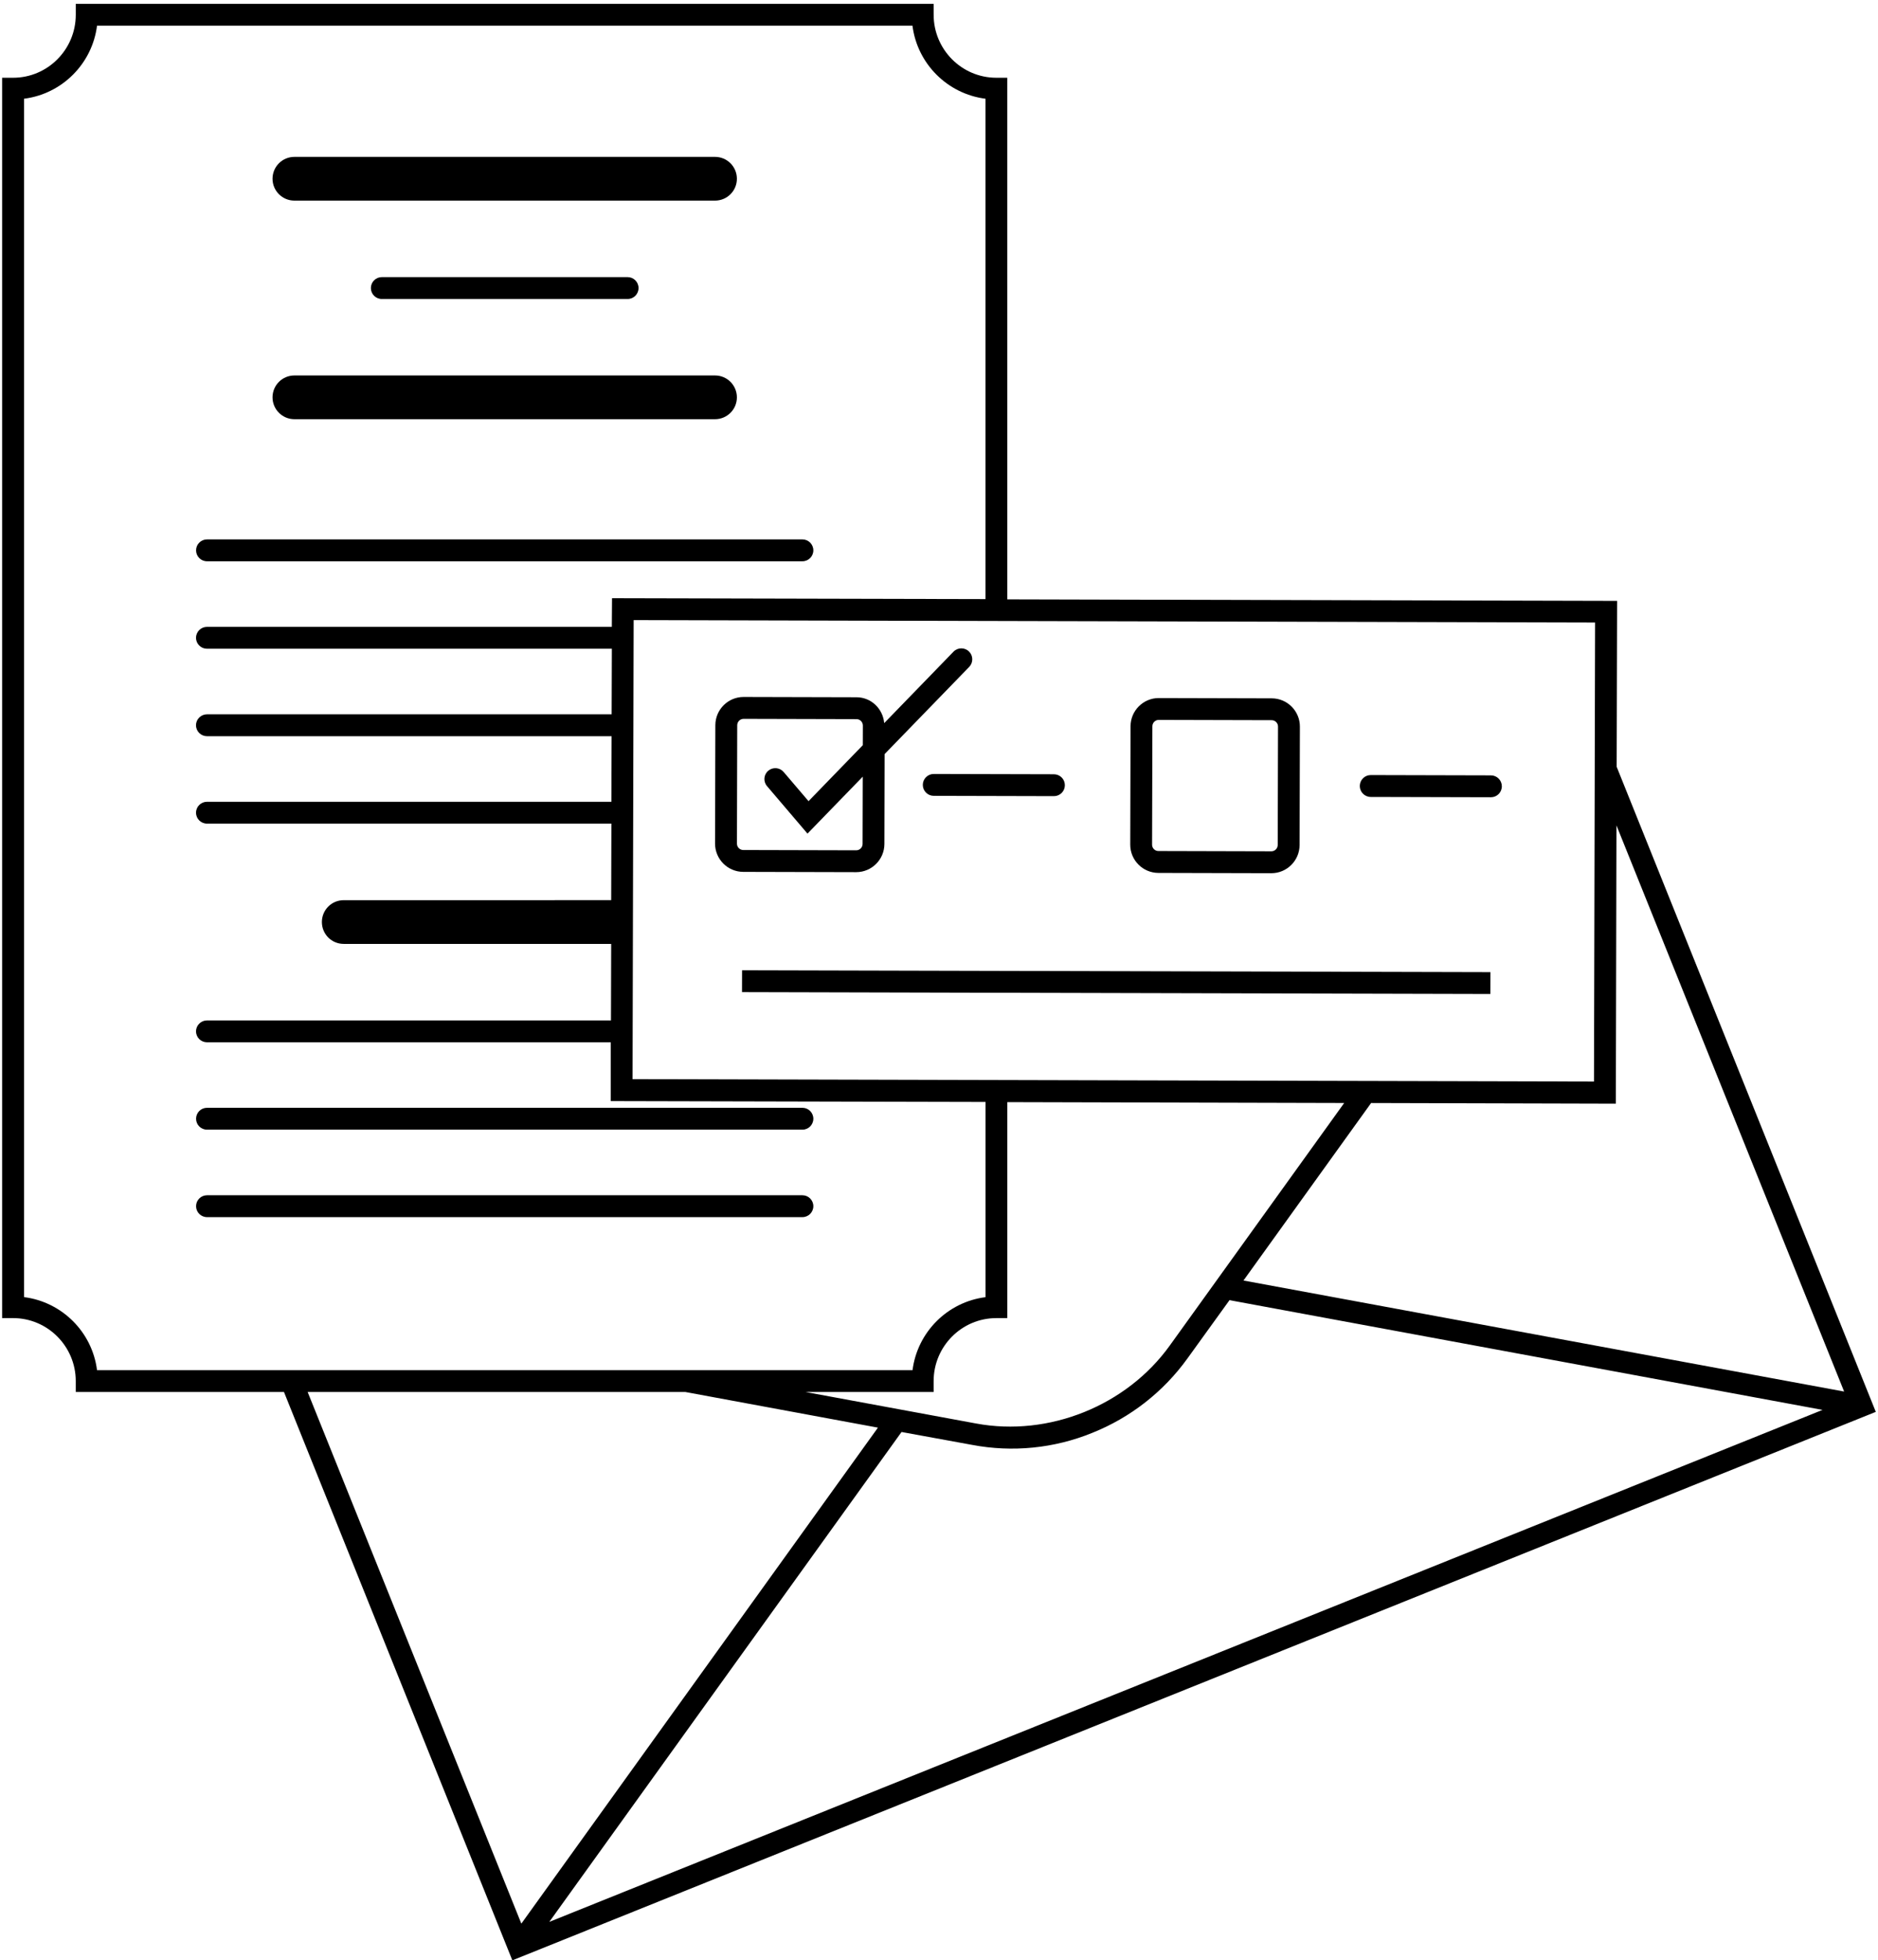 <svg width="484" height="505" viewBox="0 0 484 505" fill="none" xmlns="http://www.w3.org/2000/svg">
<path d="M191.54 224.6L220.638 224.674C224.645 224.686 227.919 221.432 227.931 217.416L227.985 194.256L249.782 171.799C250.864 170.678 250.837 168.897 249.72 167.819C248.61 166.737 246.825 166.76 245.739 167.874L227.88 186.28C227.548 182.576 224.536 179.631 220.751 179.619L191.653 179.545C187.646 179.533 184.372 182.787 184.36 186.803L184.282 217.299C184.278 221.318 187.532 224.588 191.54 224.6L191.54 224.6ZM189.997 186.823C189.997 185.917 190.735 185.182 191.641 185.182L220.739 185.257C221.645 185.257 222.38 185.995 222.376 186.901L222.364 191.964L208.376 206.386L201.958 198.866C200.95 197.686 199.181 197.55 197.993 198.546C196.806 199.554 196.665 201.335 197.681 202.515L208.107 214.745L222.349 200.073L222.306 217.405C222.306 218.311 221.568 219.045 220.661 219.045L191.563 218.971C190.657 218.971 189.923 218.233 189.927 217.326L189.997 186.823Z" fill="black"/>
<path d="M298.54 224.87L327.638 224.944C331.646 224.956 334.919 221.702 334.931 217.686L335.009 187.19C335.021 183.175 331.763 179.905 327.755 179.897L298.657 179.823C294.649 179.811 291.376 183.065 291.364 187.081L291.286 217.577C291.274 221.589 294.528 224.858 298.54 224.87V224.87ZM296.993 187.093C296.993 186.187 297.731 185.452 298.638 185.452L327.736 185.527C328.642 185.527 329.376 186.265 329.372 187.171L329.294 217.667C329.294 218.573 328.556 219.308 327.65 219.308L298.552 219.233C297.645 219.233 296.911 218.495 296.915 217.589L296.993 187.093Z" fill="black"/>
<path d="M237.83 202.19C237.826 203.749 239.083 205.006 240.642 205.014L271.615 205.092C273.174 205.096 274.432 203.838 274.439 202.28C274.443 200.721 273.185 199.463 271.627 199.456L240.654 199.378C239.095 199.378 237.83 200.631 237.83 202.19Z" fill="black"/>
<path d="M353.26 205.3L384.233 205.378C385.791 205.382 387.049 204.124 387.057 202.566C387.061 201.007 385.803 199.749 384.244 199.741L353.271 199.663C351.713 199.659 350.455 200.917 350.447 202.476C350.447 204.034 351.701 205.292 353.26 205.3V205.3Z" fill="black"/>
<path d="M384.1 256.06L191.23 255.58L191.246 249.947L384.116 250.427L384.1 256.06Z" fill="black"/>
<path d="M184.28 51.68H75.87C72.76 51.68 70.237 49.16 70.237 46.047C70.237 42.934 72.756 40.414 75.87 40.414H184.28C187.389 40.414 189.912 42.934 189.912 46.047C189.912 49.16 187.389 51.68 184.28 51.68Z" fill="black"/>
<path d="M206.8 144.59H53.35C51.791 144.59 50.533 143.328 50.533 141.774C50.533 140.215 51.795 138.957 53.35 138.957H206.8C208.358 138.957 209.616 140.219 209.616 141.774C209.616 143.336 208.354 144.59 206.8 144.59Z" fill="black"/>
<path d="M184.28 107.99H75.87C72.76 107.99 70.237 105.47 70.237 102.357C70.237 99.244 72.756 96.724 75.87 96.724H184.28C187.389 96.724 189.912 99.244 189.912 102.357C189.912 105.47 187.389 107.99 184.28 107.99Z" fill="black"/>
<path d="M161.75 77.02H98.402C96.843 77.02 95.585 75.758 95.585 74.204C95.585 72.645 96.847 71.387 98.402 71.387H161.75C163.308 71.387 164.566 72.649 164.566 74.204C164.566 75.766 163.305 77.02 161.75 77.02Z" fill="black"/>
<path d="M206.8 291.01H53.35C51.791 291.01 50.533 289.748 50.533 288.194C50.533 286.635 51.795 285.377 53.35 285.377H206.8C208.358 285.377 209.616 286.639 209.616 288.194C209.616 289.752 208.354 291.01 206.8 291.01Z" fill="black"/>
<path d="M206.8 313.54H53.35C51.791 313.54 50.533 312.278 50.533 310.724C50.533 309.165 51.795 307.907 53.35 307.907H206.8C208.358 307.907 209.616 309.169 209.616 310.724C209.616 312.282 208.354 313.54 206.8 313.54Z" fill="black"/>
<path d="M416.65 197.53L416.763 154.792L259.593 154.401L259.589 20.031H256.781C247.827 20.031 240.621 12.711 240.621 3.812L240.617 0.996H19.527V3.812C19.527 12.711 12.32 20.031 3.367 20.031H0.546V339.551H3.363C12.316 339.551 19.523 346.872 19.523 355.77V358.587H73.187L132.042 504.997L483.432 363.707L416.65 197.53ZM416.595 212.624L475.271 358.474L320.471 329.869L353.362 284.146L416.436 284.314L416.595 212.624ZM301.495 346.594C290.347 362.133 270.296 370.188 251.542 366.699L207.616 358.59H240.616V355.773C240.616 346.875 247.823 339.554 256.776 339.554H259.593V283.917L346.425 284.14L301.495 346.594ZM411.085 160.364L410.804 278.614L163.024 277.993L163.305 159.743L411.085 160.364ZM25.005 352.954C23.767 343.153 15.993 335.388 6.196 334.145V25.435C15.997 24.197 23.762 16.423 25.005 6.626H235.165C236.403 16.427 244.177 24.192 253.974 25.435V154.335L157.732 154.112L157.677 161.487H53.337C51.814 161.487 50.521 162.726 50.521 164.304C50.521 165.882 51.814 167.12 53.337 167.12H157.687L157.633 184.015H53.333C51.809 184.015 50.516 185.253 50.516 186.832C50.516 188.41 51.809 189.648 53.333 189.648H157.623L157.568 206.543H53.338C51.815 206.543 50.522 207.781 50.522 209.359C50.522 210.937 51.815 212.176 53.338 212.176H157.568L157.513 231.887L88.587 231.891C85.435 231.891 82.955 234.426 82.955 237.523C82.955 240.621 85.431 243.156 88.587 243.156H157.513L157.459 262.867H53.339C51.815 262.867 50.522 264.106 50.522 265.684C50.522 267.262 51.815 268.5 53.339 268.5H157.409V283.648L253.987 283.871V334.16C244.186 335.398 236.421 343.171 235.178 352.969L25.018 352.973L25.005 352.954ZM79.29 358.591H176.653L226.262 367.77L134.36 495.54L79.29 358.591ZM141.567 495.091L232.344 368.891L250.532 372.211C260.946 374.184 271.704 373.113 281.505 369.113C291.361 365.172 299.86 358.523 306.056 349.91L316.868 334.93L469.708 363.2L141.567 495.091Z" fill="black"/>
</svg>
